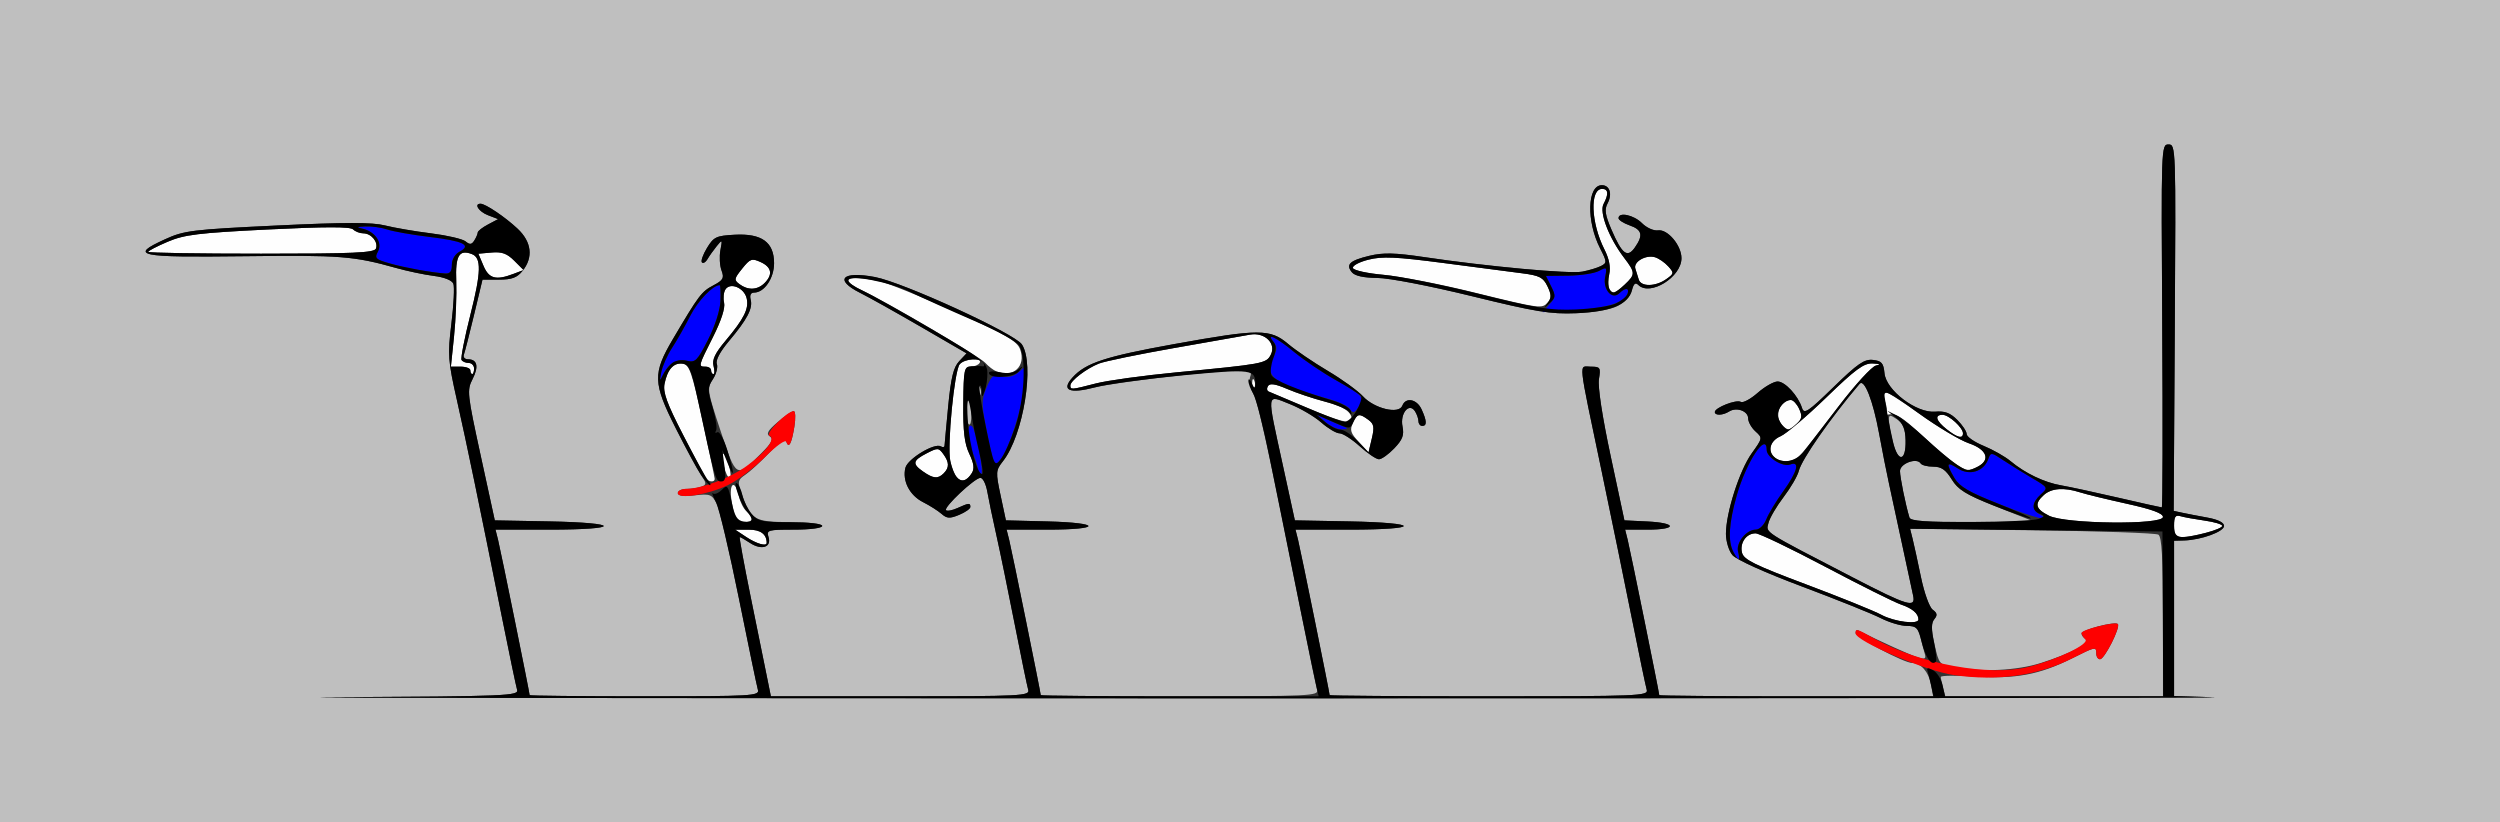 <?xml version="1.0" encoding="UTF-8" standalone="no"?>
<!-- Created with Inkscape (http://www.inkscape.org/) -->

<svg
   xmlns:dc="http://purl.org/dc/elements/1.1/"
   xmlns:cc="http://creativecommons.org/ns#"
   xmlns:rdf="http://www.w3.org/1999/02/22-rdf-syntax-ns#"
   xmlns:svg="http://www.w3.org/2000/svg"
   xmlns="http://www.w3.org/2000/svg"
   version="1.1"
   width="675"
   height="222"
   id="svg2">
  <rect width="100%" height="100%" fill="#333333" stroke="none"/>
  <defs
     id="defs6" />
  <g
     id="g2987">
    <path
       d="m 508,166.017 c -1.925,-1.045 -11.057,-4.738 -20.293,-8.208 -13.955,-5.242 -16.889,-6.691 -17.362,-8.571 -0.665,-2.644 1.146,-5.237 3.658,-5.237 0.967,0 9.461,4.073 18.877,9.052 9.415,4.978 18.582,9.552 20.37,10.164 3.111,1.064 4.702,2.42 4.735,4.034 0.03,1.453 -6.527,0.643 -9.985,-1.233 z M 201.5,145 l -3,-1.987 3.643,-0.007 c 3.202,-0.006 4.857,1.212 4.857,3.575 0,1.029 -2.755,0.236 -5.5,-1.582 z M 587,141.933 c 0,-2.449 0.353,-2.965 1.75,-2.557 0.963,0.281 3.888,0.812 6.5,1.181 2.612,0.369 4.75,1.016 4.75,1.438 C 600,142.86 592.208,145 589.057,145 587.428,145 587,144.362 587,141.933 z M 198.674,140.25 c -0.244,-0.412 -0.76,-2.663 -1.147,-5 -0.804,-4.857 0.924,-6.022 1.957,-1.319 0.354,1.612 1.29,3.467 2.079,4.122 0.79,0.655 1.436,1.586 1.436,2.069 0,1.068 -3.704,1.178 -4.326,0.128 z M 553.25,139.255 c -3.695,-1.839 -4.046,-3.224 -1.421,-5.6 2.053,-1.858 5.462,-2.109 9.772,-0.722 1.595,0.513 7.287,1.9 12.649,3.082 6.739,1.485 9.75,2.587 9.75,3.567 0,2.187 -26.26,1.907 -30.75,-0.327 z M 190.509,129.015 c -0.335,-0.542 -3.098,-5.817 -6.139,-11.723 -4.325,-8.398 -5.403,-11.377 -4.944,-13.67 0.786,-3.929 2.471,-5.782 4.932,-5.42 1.764,0.259 2.464,2.278 5.301,15.298 1.798,8.25 3.285,15.338 3.305,15.75 0.054,1.091 -1.741,0.919 -2.454,-0.235 z m 67.756,-0.232 c -0.569,-0.706 -1.329,-2.661 -1.688,-4.345 -0.872,-4.084 1.096,-24.339 2.532,-26.07 C 260.405,96.807 265.45,96.463 264.5,98 c -0.34,0.55 -1.45,1 -2.467,1 -1.667,0 -1.858,0.975 -1.95,9.947 -0.076,7.505 0.321,10.833 1.618,13.554 1.253,2.628 1.44,4.051 0.688,5.243 -1.395,2.212 -2.877,2.585 -4.124,1.039 z m -62.781,-2.855 c -0.95,-4.324 -0.037,-4.635 1.255,-0.428 0.591,1.925 0.702,3.499 0.247,3.499 -0.455,0 -1.131,-1.382 -1.502,-3.072 z m 53.766,1.397 c -3.006,-2.097 -2.842,-2.968 0.928,-4.917 2.989,-1.546 3.256,-1.536 4.5,0.165 1.639,2.242 1.673,3.676 0.122,5.226 -1.556,1.556 -2.791,1.45 -5.55,-0.474 z M 528,125.233 c -1.375,-0.914 -5.329,-4.266 -8.787,-7.448 -5.942,-5.468 -7.332,-6.301 -9.713,-5.82 -0.55,0.111 -0.691,-0.107 -0.314,-0.484 0.377,-0.377 0.294,-1.719 -0.186,-2.981 -0.48,-1.262 -0.641,-2.525 -0.359,-2.808 0.282,-0.282 4.577,2.415 9.542,5.994 4.966,3.579 11.006,7.181 13.423,8.005 4.819,1.642 5.911,4.427 2.46,6.274 -2.495,1.335 -3.059,1.267 -6.066,-0.732 z m -48.25,-1.321 c -2.682,-1.549 -2.154,-4.783 1,-6.125 1.512,-0.644 7.074,-5.359 12.36,-10.479 7.891,-7.643 10.127,-9.283 12.5,-9.172 2.01,0.095 2.281,0.268 0.89,0.57 -1.1,0.239 -5.6,5.145 -10,10.903 -11.098,14.523 -10.773,14.154 -13,14.765 -1.1,0.302 -2.788,0.093 -3.75,-0.463 z m -112.888,-4.594 c -2.196,-2.346 -2.464,-3.195 -1.597,-5.068 1.21,-2.616 1.705,-2.724 4.182,-0.913 1.524,1.114 1.681,1.96 0.941,5.068 l -0.888,3.731 -2.638,-2.818 z m 158.773,-3.391 C 522.696,113.616 522.229,112 524.5,112 c 1.687,0 5.5,3.466 5.5,5 0,1.556 -1.489,1.19 -4.365,-1.073 z M 481.2,114.8 c -2.266,-2.266 -0.707,-6.8 2.339,-6.8 0.627,0 1.632,1.082 2.235,2.404 0.891,1.956 0.767,2.702 -0.668,4 -2.114,1.913 -2.364,1.938 -3.906,0.396 z m -128.7,-4.873 c -4.95,-2.119 -9.417,-4.009 -9.927,-4.199 -0.51,-0.19 -0.609,-0.86 -0.221,-1.489 0.508,-0.822 1.969,-0.602 5.203,0.785 2.473,1.06 7.031,2.589 10.128,3.398 5.111,1.335 7.259,2.755 7.301,4.828 0.03,1.451 -3.573,0.492 -12.485,-3.323 z M 289,104.073 c 0,-1.257 4.288,-4.545 7.709,-5.91 1.535,-0.613 10.666,-2.499 20.291,-4.192 9.625,-1.693 18.855,-3.321 20.512,-3.617 4.006,-0.716 7.202,2.444 5.565,5.502 -1.228,2.295 -2.012,2.439 -25.577,4.693 -8.8,0.842 -18.54,2.188 -21.644,2.991 C 289.201,105.261 289,105.277 289,104.073 z m 49.079,-0.656 c 0.048,-1.165 0.285,-1.402 0.604,-0.604 0.289,0.722 0.253,1.584 -0.079,1.917 -0.332,0.332 -0.569,-0.258 -0.525,-1.312 z M 127,100 c 0,-0.55 -1.183,-1 -2.629,-1 l -2.629,0 0.853,-8.25 c 0.469,-4.537 0.736,-11.233 0.592,-14.879 -0.27,-6.839 0.753,-8.599 4.222,-7.267 2.609,1.001 2.516,4.838 -0.394,16.339 -1.593,6.293 -2.671,11.806 -2.397,12.25 C 124.893,97.637 125.766,98 126.559,98 127.352,98 128,98.675 128,99.5 c 0,0.825 -0.225,1.5 -0.5,1.5 -0.275,0 -0.5,-0.45 -0.5,-1 z m 65,0 c 0,-0.55 -0.675,-1 -1.5,-1 -2.016,0 -2.004,-0.049 2.017,-8.034 2.212,-4.393 3.321,-7.815 2.99,-9.225 -0.29,-1.233 -0.129,-2.852 0.358,-3.598 1.293,-1.983 5.016,-0.466 5.718,2.331 0.704,2.805 -0.637,5.518 -5.71,11.55 -2.795,3.323 -3.65,5.114 -3.222,6.75 C 192.971,99.998 192.956,101 192.617,101 192.277,101 192,100.55 192,100 z m 77.035,0.284 c -0.806,-0.327 -2.156,-1.363 -3,-2.301 -1.554,-1.728 -26.387,-16.343 -33.285,-19.589 -6.483,-3.051 -3.992,-4.332 4.75,-2.443 2.2,0.475 11.425,4.208 20.5,8.294 13.935,6.275 16.649,7.852 17.462,10.145 1.597,4.509 -1.912,7.726 -6.427,5.894 z M 397.5,78.846 c -8.8,-2.162 -19.564,-4.25 -23.92,-4.639 -4.36,-0.389 -8.087,-1.212 -8.29,-1.829 -0.206,-0.623 1.657,-1.632 4.194,-2.271 3.738,-0.941 7.412,-0.776 20.29,0.91 8.649,1.133 18.196,2.379 21.214,2.771 4.694,0.608 5.683,1.117 6.829,3.513 1.049,2.192 1.079,3.117 0.139,4.25 -1.58,1.903 -1.839,1.869 -20.457,-2.706 z m 36.985,-0.871 c -0.348,-0.563 -0.347,-2.327 0.003,-3.919 0.425,-1.935 -0.007,-4.165 -1.304,-6.726 C 429.541,60.137 429.203,51 432.579,51 c 1.683,0 1.813,1.398 0.379,4.078 -1.204,2.249 1.425,9.114 5.572,14.551 3.039,3.984 3.05,4.479 0.156,7.197 -2.596,2.439 -3.287,2.628 -4.201,1.15 z M 199.693,76.75 c -1.561,-1.155 -1.508,-1.476 0.687,-4.216 2.158,-2.694 2.617,-2.856 4.998,-1.771 2.976,1.356 3.349,3.367 1.05,5.666 -1.893,1.893 -4.446,2.015 -6.736,0.321 z M 442.469,75.5 c -0.258,-0.825 -0.677,-2.168 -0.931,-2.985 -0.576,-1.849 2.909,-3.826 5.369,-3.045 1.007,0.32 2.593,1.424 3.526,2.454 1.604,1.772 1.572,1.96 -0.591,3.474 -2.878,2.016 -6.757,2.069 -7.372,0.101 z m -311.939,-3.75 -1.374,-3.25 3.58,-0.32 c 2.759,-0.246 4.159,0.259 6.105,2.205 l 2.525,2.525 -2.748,1.045 c -4.743,1.803 -6.608,1.294 -8.088,-2.205 z M 40.017,68 c 0.009,-0.275 2.372,-1.503 5.25,-2.729 4.514,-1.923 8.238,-2.379 27.117,-3.316 15.49,-0.769 22.196,-0.775 22.95,-0.021 C 95.92,62.52 97.155,63 98.078,63 c 2.158,0 4.11,2.348 3.428,4.123 C 101.072,68.251 95.452,68.5 70.488,68.5 53.719,68.5 40.008,68.275 40.017,68 z"
       id="path2997"
       style="fill:#fefefe" />
    <path
       d="M 0,111 0,0 337.5,0 675,0 l 0,111 0,111 -337.5,0 L 0,222 0,111 z M 597.75,188.254 587,187.932 587,166.966 587,146 l 2.75,-0.077 c 4.567,-0.128 10.75,-2.384 10.75,-3.924 0,-0.915 -1.633,-1.732 -4.5,-2.25 -2.475,-0.448 -5.536,-1.039 -6.802,-1.314 l -2.302,-0.5 0.302,-49.468 c 0.299,-48.902 0.279,-49.468 -1.698,-49.468 -1.977,-6e-6 -1.997,0.566 -1.697,49 C 583.969,114.95 583.917,137 583.687,137 c -0.23,0 -5.541,-1.185 -11.803,-2.634 -6.261,-1.449 -13.184,-2.944 -15.384,-3.322 -4.534,-0.78 -9.743,-3.277 -13.669,-6.552 -1.468,-1.225 -4.729,-3.074 -7.246,-4.109 -2.517,-1.035 -4.579,-2.465 -4.581,-3.178 -0.002,-0.713 -1.142,-2.433 -2.532,-3.824 -1.913,-1.913 -3.371,-2.456 -5.986,-2.231 -5.051,0.435 -13.227,-5.767 -13.67,-10.37 -0.265,-2.753 -0.764,-3.331 -3.108,-3.6 -2.321,-0.266 -4.119,0.97 -10.656,7.332 -6.881,6.696 -7.943,7.403 -8.499,5.653 C 485.494,106.831 481.97,103 479.962,103 c -1.041,0 -3.47,1.385 -5.398,3.077 -1.928,1.693 -3.979,2.785 -4.558,2.427 -1.174,-0.726 -7.006,1.555 -7.006,2.74 0,1.011 2.171,0.934 3.861,-0.137 2.003,-1.269 5.139,-0.137 5.139,1.854 0,0.951 0.887,2.531 1.97,3.511 1.951,1.766 1.941,1.823 -1.005,5.926 -3.283,4.572 -6.965,16.062 -6.965,21.737 0,2.005 0.787,4.583 1.75,5.735 1.033,1.236 8.736,4.714 18.811,8.494 9.383,3.521 18.928,7.354 21.21,8.518 2.282,1.164 5.469,2.117 7.081,2.117 2.372,0 3.057,0.525 3.587,2.75 0.361,1.512 0.904,3.582 1.207,4.599 0.461,1.545 0.165,1.736 -1.797,1.162 -1.842,-0.538 -10.269,-4.359 -16.099,-7.299 -0.412,-0.208 -0.75,0.104 -0.75,0.693 0,1.159 13.095,8.096 15.284,8.096 2.336,0 4.45,2.399 5.068,5.75 L 521.95,188 484.975,188 C 464.639,188 448,187.856 448,187.679 c 0,-0.639 -7.85,-39.252 -8.524,-41.929 l -0.693,-2.75 6.108,0 c 7.999,0 7.921,-1.818 -0.095,-2.202 L 438.594,140.5 434.881,123.12 c -2.262,-10.588 -3.499,-18.697 -3.166,-20.75 C 432.225,99.225 432.077,99 429.5,99 c -3.269,0 -3.567,-2.83 2.996,28.5 2.535,12.1 6.182,29.875 8.106,39.5 1.923,9.625 3.73,18.288 4.015,19.25 0.488,1.648 -2.002,1.75 -42.55,1.75 C 378.38,188 359,187.856 359,187.679 c 0,-0.639 -7.85,-39.252 -8.524,-41.929 l -0.693,-2.75 14.608,0 c 19.521,0 19.451,-1.855 -0.083,-2.223 L 349.617,140.5 l -3.271,-15 c -4.377,-20.068 -4.504,-18.928 1.839,-16.427 2.851,1.124 6.692,3.367 8.535,4.985 1.843,1.618 4.068,2.942 4.945,2.942 0.877,0 3.337,1.575 5.468,3.5 2.131,1.925 4.464,3.5 5.184,3.5 0.721,0 2.58,-1.326 4.133,-2.946 2.25,-2.348 2.702,-3.548 2.23,-5.913 -0.71,-3.549 1.801,-6.575 3.383,-4.077 0.5,0.79 0.915,1.998 0.924,2.686 0.008,0.688 0.465,1.25 1.015,1.25 1.311,0 1.264,-1.327 -0.161,-4.453 -1.287,-2.825 -4.298,-3.401 -5.219,-0.999 -0.912,2.377 -7.565,0.783 -10.62,-2.545 -1.375,-1.498 -5.65,-4.589 -9.5,-6.869 -3.85,-2.28 -8.658,-5.548 -10.685,-7.262 -4.878,-4.126 -7.821,-4.123 -30.815,0.033 -18.622,3.365 -23.882,5.094 -27.426,9.013 -3.133,3.464 -0.867,4.472 6.039,2.686 C 301.085,103.188 328.536,100 335.247,100 c 2.385,0 2.839,0.334 2.313,1.705 -0.36,0.938 0.038,3.075 0.884,4.75 1.421,2.813 3.839,13.941 13.157,60.545 1.924,9.625 3.732,18.288 4.017,19.25 0.487,1.645 -1.74,1.75 -37.05,1.75 C 297.905,188 281,187.856 281,187.679 c 0,-0.639 -7.85,-39.252 -8.524,-41.929 l -0.693,-2.75 11.108,0 c 14.702,0 14.625,-1.846 -0.093,-2.217 L 271.597,140.5 l -1.423,-6.683 c -1.359,-6.381 -1.33,-6.802 0.638,-9.304 5.514,-7.01 8.622,-26.212 5.1,-31.518 -1.964,-2.959 -32.006,-16.738 -39.676,-18.197 -8.884,-1.69 -11.124,0.718 -3.986,4.285 2.337,1.168 9.756,5.317 16.486,9.221 l 12.236,7.097 -1.995,2.124 c -1.535,1.634 -2.217,4.41 -2.96,12.049 -0.531,5.459 -0.977,10.29 -0.991,10.735 -0.014,0.445 -0.46,0.54 -0.992,0.212 -1.681,-1.039 -8.966,3.359 -9.574,5.78 -0.884,3.521 1.12,7.434 4.747,9.271 1.811,0.918 4.069,2.349 5.017,3.18 1.444,1.266 2.216,1.308 4.75,0.258 1.664,-0.689 3.026,-1.649 3.026,-2.132 0,-1.143 -0.397,-1.11 -3.457,0.284 -1.403,0.639 -2.805,0.909 -3.115,0.599 -0.74,-0.74 7.716,-8.704 9.276,-8.737 0.663,-0.014 1.501,1.663 1.863,3.725 0.362,2.062 1.466,7.35 2.453,11.75 0.987,4.4 3.208,15.2 4.936,24 1.728,8.8 3.374,16.788 3.659,17.75 0.487,1.643 -1.618,1.75 -34.478,1.75 l -34.996,0 -1.063,-5.25 c -0.585,-2.888 -2.553,-12.562 -4.373,-21.5 -1.82,-8.938 -3.158,-16.25 -2.972,-16.25 0.185,0 1.443,0.724 2.794,1.61 3.113,2.039 5.85,1.156 4.974,-1.605 C 206.903,143.119 207.314,143 214.433,143 218.811,143 222,142.579 222,142 c 0,-0.588 -3.604,-1.013 -8.75,-1.031 -9.674,-0.035 -10.581,-0.581 -13.085,-7.873 -1.063,-3.096 -0.965,-3.542 1.083,-4.918 1.239,-0.832 4.121,-3.479 6.406,-5.882 2.639,-2.774 4.322,-3.899 4.613,-3.082 0.71,1.992 1.438,0.684 2.206,-3.964 0.386,-2.337 0.308,-4.25 -0.174,-4.25 -0.482,0 -2.434,1.337 -4.338,2.971 -2.675,2.295 -3.156,3.175 -2.115,3.869 1.047,0.698 0.545,1.701 -2.246,4.492 -6.873,6.873 -6.757,6.936 -11.02,-5.909 -3.657,-11.021 -3.736,-11.539 -2.114,-14.014 0.926,-1.414 1.413,-3.278 1.081,-4.143 -0.376,-0.98 0.854,-3.305 3.263,-6.169 4.947,-5.882 6.492,-8.829 5.872,-11.199 C 202.37,79.698 202.705,79 203.594,79 206.366,79 209,75.137 209,71.073 c 0,-5.685 -3.327,-8.09 -10.644,-7.695 -4.981,0.269 -5.659,0.593 -7.471,3.572 -1.096,1.802 -1.709,3.559 -1.364,3.905 0.346,0.346 1.014,-0.042 1.485,-0.863 0.471,-0.82 1.584,-2.392 2.472,-3.492 1.557,-1.928 1.595,-1.89 1.031,1.061 -0.322,1.683 -0.186,4.139 0.301,5.457 0.766,2.071 0.466,2.619 -2.212,4.034 -3.198,1.69 -3.903,2.627 -10.883,14.449 -5.53,9.367 -5.451,11.854 0.772,24.198 2.718,5.391 5.743,10.993 6.721,12.448 1.591,2.366 1.612,2.709 0.203,3.25 C 188.545,131.728 186.748,132 185.418,132 184.088,132 183,132.509 183,133.13 c 0,0.749 1.529,0.958 4.536,0.619 4.157,-0.469 4.653,-0.285 5.937,2.199 0.771,1.491 3.483,13.025 6.027,25.631 2.544,12.607 4.853,23.709 5.13,24.671 0.472,1.64 -1.45,1.75 -30.563,1.75 C 156.98,188 143,187.856 143,187.679 c 0,-0.639 -7.85,-39.252 -8.524,-41.929 l -0.693,-2.75 14.608,0 c 19.526,0 19.449,-1.855 -0.092,-2.223 L 133.599,140.5 129.79,123 c -3.643,-16.738 -3.738,-17.638 -2.188,-20.665 C 129.329,98.965 128.862,97 126.334,97 c -0.851,0 -1.338,-0.562 -1.082,-1.25 0.256,-0.688 1.491,-5.525 2.744,-10.75 l 2.278,-9.5 4.452,0 c 3.472,0 4.872,-0.52 6.363,-2.361 2.951,-3.645 2.461,-7.821 -1.338,-11.391 -3.345,-3.144 -8.674,-6.738 -10,-6.744 -1.87,-0.009 -0.477,2.151 2,3.101 l 2.75,1.055 -2.75,1.452 c -1.512,0.798 -2.757,1.775 -2.765,2.17 -0.008,0.395 -0.424,1.364 -0.924,2.154 -0.713,1.127 -1.218,1.179 -2.345,0.243 -0.79,-0.656 -4.987,-1.635 -9.326,-2.176 -4.339,-0.541 -9.947,-1.502 -12.462,-2.137 -3.461,-0.873 -10.562,-0.868 -29.199,0.022 -22.978,1.097 -25.001,1.347 -30.228,3.74 -9.689,4.436 -7.47,4.903 21.585,4.55 C 91.972,68.863 95.492,69.138 107,72.367 c 3.025,0.849 7.598,1.81 10.161,2.136 2.836,0.36 4.891,1.191 5.248,2.121 0.323,0.84 0.084,5.656 -0.53,10.702 -1.039,8.538 -0.935,9.975 1.489,20.737 2.645,11.739 5.891,27.394 12.219,58.937 1.931,9.625 3.743,18.283 4.026,19.241 0.484,1.635 -2.477,1.757 -48.8,2.01 -27.123,0.148 78.261,0.282 234.186,0.297 155.925,0.015 278.663,-0.117 272.75,-0.293 z M 524.63,185.75 c -0.332,-1.238 -0.609,-2.575 -0.617,-2.973 -0.008,-0.398 4.186,-0.447 9.319,-0.11 10.781,0.708 17.28,-0.498 25.889,-4.804 C 565.856,174.543 566,174.514 566,176.5 c 0,0.825 0.456,1.5 1.013,1.5 1.217,0 5.607,-8.714 4.797,-9.523 C 571.016,167.682 562,170.056 562,171.06 c 0,0.452 0.516,1.141 1.146,1.53 1.512,0.935 -3.857,3.792 -12.001,6.386 -6.501,2.071 -16.006,2.554 -23.624,1.203 -3.862,-0.685 -4.015,-0.867 -5.191,-6.161 -0.916,-4.125 -0.93,-5.794 -0.058,-6.845 0.89,-1.073 0.79,-1.655 -0.439,-2.554 -0.892,-0.652 -2.288,-4.531 -3.176,-8.822 -0.871,-4.212 -1.888,-8.871 -2.26,-10.354 l -0.677,-2.696 32.902,0.42 c 18.096,0.231 33.459,0.765 34.14,1.185 0.922,0.57 1.238,6.243 1.238,22.206 L 584,188 l -29.383,0 -29.383,0 -0.603,-2.25 z m -24.404,-29.858 c -24.619,-12.749 -23.422,-11.975 -22.736,-14.71 0.336,-1.339 2.175,-4.483 4.086,-6.985 1.911,-2.503 3.758,-5.678 4.104,-7.056 0.791,-3.15 8.534,-14.238 16.415,-23.505 1.265,-1.487 3.62,4.515 5.246,13.365 0.859,4.675 2.06,10.75 2.67,13.5 0.61,2.75 2.211,10.175 3.559,16.5 1.348,6.325 2.679,12.512 2.959,13.75 0.798,3.526 -1.347,2.886 -16.302,-4.858 z M 515.558,139.75 C 514.504,136.281 513,128.886 513,127.174 c 0,-2.035 4.557,-3.7 5.583,-2.04 0.294,0.476 1.822,0.866 3.395,0.866 2.18,0 3.365,0.818 4.985,3.439 1.777,2.875 3.801,4.101 12.332,7.47 l 10.206,4.031 -16.781,0.03 c -12.577,0.022 -16.877,-0.283 -17.161,-1.22 z m -4.457,-20.263 C 510.495,117.082 510,114.359 510,113.435 c 0,-1.506 0.227,-1.529 2.2,-0.218 1.637,1.087 2.226,2.517 2.304,5.59 0.144,5.75 -2.017,6.182 -3.402,0.68 z M 261,111.559 C 261,109.602 261.174,108 261.387,108 c 0.821,0 1.235,6.116 0.447,6.603 C 261.375,114.886 261,113.516 261,111.559 z m 3.079,-6.142 c 0.048,-1.165 0.285,-1.402 0.604,-0.604 0.289,0.722 0.253,1.584 -0.079,1.917 -0.332,0.332 -0.569,-0.258 -0.525,-1.312 z M 436.799,82.604 c 1.828,-0.945 3.444,-2.723 3.814,-4.196 0.457,-1.82 0.95,-2.246 1.714,-1.482 C 445.49,80.09 454,74.83 454,69.712 c 0,-3.452 -3.738,-7.892 -6.328,-7.516 -1.169,0.17 -3.089,-0.691 -4.339,-1.946 C 441.119,58.028 437,57.152 437,58.902 c 0,0.496 1.35,1.373 3,1.948 3.377,1.177 3.728,2.665 1.41,5.975 -2.036,2.907 -3.459,1.814 -6.331,-4.864 -1.695,-3.94 -1.91,-5.407 -1.033,-7.047 C 435.387,52.408 434.633,50 432.507,50 c -3.964,0 -4.236,9.691 -0.478,17.056 1.865,3.656 1.878,3.922 0.224,4.767 -0.964,0.492 -3.231,1.176 -5.039,1.519 -3.445,0.653 -25.663,-1.391 -42.713,-3.931 -7.884,-1.174 -11.006,-1.248 -14.753,-0.35 -5.343,1.281 -6.474,2.358 -4.711,4.482 0.787,0.948 3.174,1.471 6.836,1.5 3.212,0.025 14.211,2.149 25.628,4.948 17.22,4.223 21.121,4.86 28.063,4.579 4.931,-0.199 9.296,-0.963 11.236,-1.967 z"
       id="path2995"
       style="fill:#bfbfbf" />
    <path
       d="m 527.5,182.268 c -7.511,-1.083 -26.5,-9.168 -26.5,-11.282 0,-1.36 0.163,-1.312 5.256,1.534 12.081,6.752 30.881,10.183 41.402,7.555 7.733,-1.931 16.602,-6.215 15.386,-7.431 C 562.47,172.07 562,171.293 562,170.919 c 0,-0.907 9.084,-3.168 9.81,-2.442 C 572.62,169.286 568.23,178 567.013,178 566.456,178 566,177.325 566,176.5 c 0,-1.977 -0.2,-1.94 -6.283,1.151 -9.434,4.793 -20.249,6.343 -32.217,4.617 z M 183,133.13 c 0,-0.622 1.012,-1.135 2.25,-1.141 4.151,-0.02 11.78,-2.886 16.277,-6.116 5.298,-3.805 8.047,-7.46 6.197,-8.241 -1.24,-0.524 4.816,-6.632 6.576,-6.632 0.482,0 0.56,1.913 0.174,4.25 -0.758,4.588 -1.495,5.956 -2.179,4.046 -0.249,-0.695 -2.672,1.038 -5.732,4.097 -2.916,2.916 -7.426,6.33 -10.023,7.587 C 191.13,133.599 183,134.89 183,133.13 z"
       id="path2993"
       style="fill:#fe0000" />
    <path
       d="m 468.035,149.066 c -1.554,-2.903 -1.257,-7.795 0.936,-15.465 C 471.519,124.693 477,116.416 477,121.477 c 0,2.021 4.344,4.712 6.359,3.939 2.714,-1.041 1.936,1.957 -1.873,7.225 -1.933,2.673 -4.002,6.097 -4.598,7.609 -0.606,1.537 -1.855,2.75 -2.831,2.75 -2.546,0 -5.403,3.57 -4.776,5.967 0.671,2.566 0.099,2.612 -1.246,0.099 z m 71.435,-13.087 c -7.812,-3.086 -10.41,-4.606 -11.75,-6.875 -2.371,-4.014 -2.161,-4.623 0.903,-2.615 3.083,2.02 6.943,0.857 8.171,-2.463 0.726,-1.962 0.783,-1.959 4.097,0.242 1.849,1.228 5.34,3.39 7.758,4.806 4.364,2.555 4.382,2.588 2.374,4.405 -2.486,2.25 -2.579,4.098 -0.273,5.441 4.014,2.338 -1.66,0.858 -11.279,-2.941 z M 264,126.534 c 0,-0.806 -0.739,-3.015 -1.642,-4.909 -1.379,-2.892 -1.279,-7.879 0.13,-6.47 C 263.513,116.179 265.743,128 264.911,128 264.41,128 264,127.34 264,126.534 z m 2.615,-9.238 c -1.656,-8.157 -1.677,-9.212 -0.25,-12.627 1.371,-3.281 1.866,-3.649 4.136,-3.079 1.797,0.451 3.218,0.08 4.683,-1.221 L 277.288,98.5 276.608,104 c -0.849,6.867 -4.206,17.282 -6.473,20.082 -1.667,2.059 -1.762,1.877 -3.52,-6.785 z m 91.246,-3.346 -2.361,-2.049 3,1.412 c 1.65,0.777 3.675,1.663 4.5,1.971 1.028,0.382 0.826,0.583 -0.639,0.637 -1.177,0.043 -3.202,-0.843 -4.5,-1.971 z m 6.592,-3.558 c -0.524,-0.811 -3.529,-2.142 -6.677,-2.958 -3.148,-0.816 -7.761,-2.357 -10.25,-3.424 -4.774,-2.046 -5.634,-4.072 -3.457,-8.141 0.779,-1.455 0.745,-2.389 -0.122,-3.434 -2.32,-2.795 0.655,-1.382 5.475,2.601 2.687,2.22 7.737,5.632 11.223,7.581 7.422,4.15 7.917,4.742 6.116,7.313 -1.156,1.65 -1.496,1.718 -2.308,0.461 z M 178.538,100.5 c 0.321,-1.65 1.628,-4.597 2.905,-6.55 1.276,-1.952 3.471,-5.82 4.877,-8.594 C 188.407,81.238 192.46,77 194.312,77 c 0.21,0 0.305,1.913 0.211,4.25 -0.102,2.523 -1.47,6.795 -3.368,10.514 -2.891,5.665 -3.435,6.204 -5.689,5.638 -2.729,-0.685 -5.139,0.798 -6.601,4.063 -0.707,1.578 -0.78,1.362 -0.327,-0.965 z M 418.352,82.199 c 1.657,-1.863 1.705,-2.378 0.451,-4.891 L 417.403,74.5 l 6.049,-0.075 c 3.327,-0.041 7.052,-0.615 8.278,-1.274 2.104,-1.132 2.198,-1.04 1.664,1.631 -0.678,3.392 1.901,6.324 3.849,4.376 1.577,-1.577 2.811,-1.46 2.171,0.207 -0.919,2.395 -5.676,3.843 -14.414,4.387 l -8.5,0.53 1.852,-2.082 z M 114,73.037 c -2.475,-0.383 -6.418,-1.241 -8.763,-1.908 -3.863,-1.099 -4.16,-1.404 -3.17,-3.254 1.294,-2.417 -0.907,-5.495 -4.421,-6.183 -1.504,-0.294 -1.219,-0.46 0.955,-0.556 1.705,-0.075 4.405,0.301 6,0.836 1.595,0.535 6.7,1.433 11.346,1.997 9.229,1.119 11.462,2.207 8.161,3.974 C 122.839,68.621 122,70.052 122,71.535 c 0,2.667 -0.21,2.706 -8,1.502 z"
       id="path2991"
       style="fill:#0000fe" />
    <path
       d="m 90.814,188.25 c 46.323,-0.253 49.283,-0.375 48.8,-2.01 -0.283,-0.957 -2.095,-9.616 -4.026,-19.241 -6.328,-31.543 -9.574,-47.198 -12.219,-58.937 -2.425,-10.762 -2.528,-12.198 -1.489,-20.737 0.614,-5.046 0.852,-9.862 0.53,-10.702 -0.357,-0.93 -2.412,-1.76 -5.248,-2.121 C 114.598,74.178 110.025,73.216 107,72.368 95.492,69.138 91.972,68.863 66.085,69.179 37.03,69.532 34.811,69.064 44.5,64.629 c 5.227,-2.393 7.251,-2.643 30.228,-3.74 18.637,-0.89 25.738,-0.895 29.199,-0.022 2.515,0.635 8.123,1.596 12.462,2.137 4.339,0.541 8.536,1.52 9.326,2.176 1.128,0.936 1.632,0.884 2.345,-0.243 0.5,-0.79 0.915,-1.759 0.924,-2.154 0.008,-0.395 1.253,-1.371 2.765,-2.17 l 2.75,-1.452 -2.75,-1.055 c -2.477,-0.951 -3.87,-3.11 -2,-3.101 1.326,0.007 6.655,3.6 10,6.744 3.799,3.57 4.29,7.747 1.338,11.391 -1.491,1.841 -2.891,2.361 -6.363,2.361 l -4.452,0 -2.278,9.5 c -1.253,5.225 -2.487,10.062 -2.744,10.75 -0.256,0.688 0.231,1.25 1.082,1.25 2.528,0 2.995,1.965 1.268,5.335 -1.55,3.027 -1.455,3.927 2.188,20.665 l 3.809,17.5 14.701,0.277 C 167.841,141.145 167.918,143 148.392,143 l -14.608,0 0.693,2.75 C 135.15,148.427 143,187.04 143,187.679 143,187.856 156.98,188 174.067,188 c 29.113,0 31.036,-0.11 30.563,-1.75 -0.277,-0.963 -2.586,-12.064 -5.13,-24.671 -2.544,-12.607 -5.33,-24.307 -6.19,-26 -0.86,-1.693 -1.229,-2.763 -0.818,-2.377 0.41,0.386 1.48,-0.033 2.377,-0.932 1.508,-1.511 1.71,-1.264 2.68,3.298 0.834,3.918 1.502,4.997 3.25,5.251 2.525,0.367 2.786,-0.482 0.842,-2.741 -1.646,-1.913 -3.921,-8.369 -2.678,-7.602 0.486,0.3 1.165,1.778 1.509,3.284 0.344,1.506 1.464,3.751 2.487,4.989 1.666,2.014 2.761,2.25 10.451,2.25 5.06,0 8.59,0.411 8.59,1 0,0.579 -3.189,1 -7.567,1 -7.119,0 -7.53,0.119 -6.931,2.005 0.876,2.761 -1.862,3.644 -4.974,1.605 C 201.176,145.724 199.919,145 199.733,145 c -0.185,0 1.152,7.312 2.972,16.25 1.82,8.938 3.788,18.613 4.373,21.5 l 1.063,5.25 34.996,0 c 32.861,0 34.965,-0.107 34.478,-1.75 -0.285,-0.963 -1.932,-8.95 -3.659,-17.75 -1.728,-8.8 -3.949,-19.6 -4.936,-24 -0.987,-4.4 -2.091,-9.688 -2.453,-11.75 -0.362,-2.062 -1.201,-3.739 -1.863,-3.725 -1.56,0.032 -10.017,7.997 -9.276,8.737 0.31,0.31 1.711,0.04 3.115,-0.599 3.06,-1.394 3.457,-1.427 3.457,-0.284 0,0.483 -1.361,1.443 -3.026,2.132 -2.534,1.05 -3.306,1.008 -4.75,-0.258 -0.948,-0.831 -3.206,-2.262 -5.017,-3.18 -3.627,-1.838 -5.63,-5.751 -4.747,-9.271 0.608,-2.421 7.892,-6.819 9.574,-5.78 0.531,0.328 0.977,0.233 0.992,-0.212 0.014,-0.445 0.46,-5.276 0.991,-10.735 0.743,-7.64 1.425,-10.415 2.96,-12.049 l 1.995,-2.124 -12.236,-7.097 C 242.006,84.4 234.588,80.251 232.25,79.083 c -7.138,-3.567 -4.898,-5.975 3.986,-4.285 7.67,1.459 37.711,15.237 39.676,18.197 3.521,5.305 0.414,24.507 -5.1,31.518 -1.968,2.502 -1.997,2.923 -0.638,9.304 l 1.423,6.683 11.202,0.283 C 297.516,141.154 297.594,143 282.892,143 l -11.108,0 0.693,2.75 C 273.15,148.427 281,187.04 281,187.679 281,187.856 297.884,188 318.519,188 l 37.519,0 -0.534,-2.25 c -0.576,-2.428 -7.573,-36.642 -12.628,-61.75 -1.716,-8.525 -3.741,-16.497 -4.499,-17.715 -0.758,-1.218 -1.346,-2.793 -1.308,-3.5 0.039,-0.707 0.457,-0.385 0.93,0.715 0.567,1.319 0.878,1.489 0.914,0.5 0.159,-4.326 -0.751,-4.45 -19.583,-2.658 -9.807,0.933 -20.479,2.392 -23.715,3.243 -6.901,1.815 -9.185,0.806 -6.043,-2.668 3.544,-3.919 8.805,-5.647 27.426,-9.013 22.994,-4.155 25.937,-4.158 30.815,-0.033 2.027,1.714 6.835,4.982 10.685,7.262 3.85,2.28 8.125,5.371 9.5,6.869 3.055,3.328 9.708,4.922 10.62,2.545 0.922,-2.402 3.932,-1.826 5.219,0.999 C 385.264,113.673 385.311,115 384,115 c -0.55,0 -1.007,-0.562 -1.015,-1.25 -0.008,-0.688 -0.424,-1.896 -0.924,-2.686 -1.581,-2.499 -4.093,0.527 -3.383,4.077 0.473,2.364 0.02,3.564 -2.23,5.913 -1.553,1.621 -3.412,2.946 -4.133,2.946 -0.721,0 -3.053,-1.575 -5.184,-3.5 -2.131,-1.925 -4.591,-3.5 -5.468,-3.5 -0.877,0 -3.102,-1.324 -4.945,-2.942 -1.843,-1.618 -5.684,-3.862 -8.535,-4.985 -6.343,-2.5 -6.215,-3.64 -1.839,16.427 l 3.271,15 14.692,0.277 C 383.843,141.145 383.912,143 364.392,143 l -14.608,0 0.693,2.75 C 351.15,148.427 359,187.04 359,187.679 359,187.856 378.38,188 402.067,188 c 40.547,0 43.037,-0.102 42.55,-1.75 -0.285,-0.963 -2.092,-9.625 -4.015,-19.25 -1.923,-9.625 -5.571,-27.4 -8.106,-39.5 C 425.933,96.17 426.231,99 429.5,99 c 2.577,0 2.725,0.225 2.215,3.37 -0.333,2.053 0.904,10.162 3.166,20.75 l 3.713,17.38 6.203,0.298 c 8.016,0.385 8.094,2.202 0.095,2.202 l -6.108,0 0.693,2.75 C 440.15,148.427 448,187.04 448,187.679 448,187.856 464.659,188 485.019,188 l 37.019,0 -0.603,-2.75 c -0.331,-1.512 -0.78,-3.323 -0.997,-4.023 -0.296,-0.956 0.079,-1.02 1.502,-0.258 1.043,0.558 2.194,2.369 2.557,4.023 l 0.661,3.008 29.452,0 29.452,0 -0.1,-22.25 -0.1,-22.25 -34.069,-0.366 -34.069,-0.366 0.674,2.685 c 0.371,1.477 1.387,6.131 2.258,10.343 0.888,4.292 2.284,8.17 3.176,8.822 1.22,0.892 1.326,1.485 0.451,2.539 -0.826,0.995 -0.858,2.7 -0.116,6.179 0.564,2.642 0.786,5.042 0.495,5.334 -1.155,1.155 -2.719,-1.008 -3.782,-5.23 C 517.877,169.455 517.463,169 514.841,169 c -1.607,0 -4.788,-0.953 -7.071,-2.117 -2.282,-1.164 -11.827,-4.997 -21.21,-8.518 -10.075,-3.78 -17.777,-7.258 -18.811,-8.494 -0.963,-1.152 -1.75,-3.73 -1.75,-5.735 0,-5.675 3.682,-17.165 6.965,-21.737 2.946,-4.103 2.956,-4.16 1.005,-5.926 -1.084,-0.981 -1.97,-2.561 -1.97,-3.511 0,-1.992 -3.136,-3.123 -5.139,-1.854 -1.69,1.07 -3.861,1.147 -3.861,0.137 0,-1.185 5.832,-3.466 7.006,-2.74 0.579,0.358 2.63,-0.734 4.558,-2.427 1.928,-1.693 4.357,-3.077 5.398,-3.077 2.008,0 5.532,3.831 6.59,7.165 0.555,1.75 1.618,1.043 8.499,-5.653 6.538,-6.362 8.335,-7.599 10.656,-7.332 2.344,0.269 2.843,0.847 3.108,3.6 0.443,4.603 8.618,10.805 13.67,10.37 2.616,-0.225 4.073,0.318 5.986,2.231 1.391,1.391 2.53,3.112 2.532,3.824 0.002,0.713 2.063,2.143 4.581,3.178 2.517,1.035 5.778,2.885 7.246,4.109 3.926,3.275 9.135,5.772 13.669,6.552 2.2,0.378 9.123,1.873 15.384,3.322 6.261,1.449 11.573,2.634 11.803,2.634 0.23,0 0.282,-22.05 0.116,-49 -0.299,-48.435 -0.279,-49 1.697,-49 1.977,5e-6 1.997,0.566 1.698,49.468 l -0.302,49.468 2.302,0.5 c 1.266,0.275 4.327,0.866 6.802,1.314 2.867,0.518 4.5,1.335 4.5,2.25 0,1.539 -6.183,3.796 -10.75,3.924 L 587,146 l 0,20.966 0,20.966 10.75,0.321 c 5.912,0.177 -116.825,0.309 -272.75,0.293 -155.925,-0.015 -261.309,-0.149 -234.186,-0.297 z M 517.985,167.25 c -0.033,-1.615 -1.624,-2.97 -4.735,-4.034 -1.788,-0.612 -10.954,-5.185 -20.37,-10.164 C 483.464,148.073 474.97,144 474.003,144 c -2.511,0 -4.322,2.593 -3.658,5.237 0.473,1.88 3.407,3.329 17.362,8.571 9.236,3.47 18.368,7.163 20.293,8.208 3.458,1.877 10.014,2.687 9.985,1.233 z m -1.456,-6.5 c -0.28,-1.238 -1.612,-7.425 -2.959,-13.75 -1.348,-6.325 -2.949,-13.75 -3.559,-16.5 -0.61,-2.75 -1.811,-8.825 -2.67,-13.5 -1.626,-8.85 -3.981,-14.852 -5.246,-13.365 -7.88,9.266 -15.624,20.355 -16.415,23.505 -0.346,1.378 -2.193,4.554 -4.104,7.056 -1.911,2.503 -3.75,5.646 -4.086,6.985 -0.686,2.735 -1.883,1.961 22.736,14.71 14.955,7.745 17.1,8.384 16.302,4.858 z M 469.281,148.967 C 468.654,146.57 471.511,143 474.057,143 c 0.977,0 2.225,-1.213 2.831,-2.75 0.596,-1.512 2.665,-4.937 4.598,-7.609 3.809,-5.268 4.586,-8.266 1.873,-7.225 -2.015,0.773 -6.359,-1.917 -6.359,-3.939 0,-5.061 -5.481,3.216 -8.029,12.124 -2.193,7.67 -2.49,12.562 -0.936,15.465 1.345,2.513 1.917,2.468 1.246,-0.099 z M 207,146.582 c 0,-2.363 -1.655,-3.581 -4.857,-3.575 l -3.643,0.007 3,1.987 c 2.745,1.818 5.5,2.61 5.5,1.582 z m 388.557,-2.7 c 2.444,-0.615 4.443,-1.464 4.443,-1.886 0,-0.422 -2.138,-1.069 -4.75,-1.438 -2.612,-0.369 -5.537,-0.9 -6.5,-1.181 -1.397,-0.408 -1.75,0.108 -1.75,2.557 0,3.514 1.229,3.794 8.557,1.949 z m -45.13,-3.777 c 1.724,-0.675 1.75,-0.823 0.25,-1.398 -2.256,-0.866 -2.114,-3 0.346,-5.227 2.008,-1.817 1.99,-1.85 -2.374,-4.405 -2.418,-1.416 -5.909,-3.578 -7.758,-4.806 -3.314,-2.201 -3.371,-2.204 -4.097,-0.242 -1.228,3.32 -5.087,4.483 -8.171,2.463 -3.064,-2.008 -3.274,-1.399 -0.903,2.615 1.34,2.269 3.938,3.789 11.75,6.875 5.516,2.179 9.47,3.975 8.786,3.992 -0.684,0.016 -5.286,-1.588 -10.228,-3.566 -7.273,-2.911 -9.386,-4.245 -11.088,-7 C 525.341,126.816 524.151,126 521.977,126 c -1.573,0 -3.1,-0.39 -3.395,-0.866 -1.026,-1.661 -5.583,0.004 -5.583,2.04 0,1.712 1.504,9.107 2.558,12.576 0.285,0.937 4.455,1.232 16.661,1.18 8.955,-0.039 17.148,-0.41 18.208,-0.825 z M 584,139.582 c 0,-0.98 -3.011,-2.081 -9.75,-3.567 -5.362,-1.182 -11.055,-2.569 -12.649,-3.082 -4.31,-1.388 -7.719,-1.136 -9.772,0.722 -2.625,2.376 -2.274,3.761 1.421,5.6 4.49,2.235 30.75,2.514 30.75,0.327 z M 262.389,127.744 c 0.752,-1.192 0.566,-2.615 -0.688,-5.243 -1.298,-2.721 -1.695,-6.049 -1.618,-13.554 0.096,-9.453 0.209,-9.953 2.259,-10.066 1.187,-0.065 2.528,-0.054 2.982,0.025 0.453,0.079 0.539,-0.318 0.191,-0.882 -0.916,-1.482 -5.076,-1.259 -6.406,0.343 -1.437,1.731 -3.404,21.986 -2.532,26.07 1.173,5.496 3.571,6.859 5.812,3.306 z M 254.8,127.8 c 1.551,-1.551 1.517,-2.984 -0.122,-5.226 -1.244,-1.701 -1.511,-1.711 -4.5,-0.165 -3.769,1.949 -3.934,2.82 -0.928,4.917 2.759,1.924 3.994,2.03 5.55,0.474 z m 9.515,-6.05 c -0.829,-3.438 -1.736,-7.825 -2.016,-9.75 -0.869,-5.984 -1.442,-4.77 -0.956,2.023 0.459,6.408 2.524,13.977 3.812,13.977 0.367,0 -0.012,-2.812 -0.841,-6.25 z m 269.75,4.215 c 3.451,-1.847 2.359,-4.632 -2.46,-6.274 -2.417,-0.823 -8.492,-4.451 -13.5,-8.061 -8.262,-5.955 -9.536,-6.57 -9.255,-4.471 0.423,3.16 1.35,8.133 2.243,12.027 1.325,5.779 3.559,5.575 3.411,-0.311 -0.076,-3.032 -0.723,-4.562 -2.554,-6.035 l -2.452,-1.974 2.5,1.236 c 1.375,0.68 4.975,3.544 8,6.366 5.566,5.192 9.826,8.385 11.316,8.48 0.449,0.029 1.686,-0.413 2.75,-0.983 z M 274.111,115.233 c 2.465,-7.335 3.047,-18.305 1.157,-21.772 -0.67,-1.228 -5.617,-3.983 -12.44,-6.928 -6.23,-2.689 -13.813,-6.113 -16.85,-7.61 C 240.26,76.105 229,73.99 229,75.733 c 0,0.53 1.688,1.726 3.75,2.659 2.062,0.932 10.5,5.645 18.75,10.471 13.8,8.074 15.007,9.01 15.085,11.706 0.047,1.612 -0.262,3.831 -0.687,4.931 -0.735,1.904 -0.775,1.908 -0.835,0.083 -0.035,-1.054 -0.292,-1.688 -0.571,-1.409 -0.279,0.279 0.497,5.341 1.724,11.249 2.16,10.398 2.286,10.675 3.932,8.642 0.935,-1.155 2.718,-5.129 3.962,-8.833 z M 267.002,100.671 c -0.001,-0.456 1.366,-0.529 3.039,-0.162 1.946,0.427 3.656,0.186 4.75,-0.671 1.538,-1.204 1.572,-1.164 0.345,0.402 -1.391,1.774 -8.129,2.13 -8.134,0.43 z M 487,121.953 c 0.825,-1.03 5.1,-6.585 9.5,-12.343 4.4,-5.758 8.9,-10.665 10,-10.903 1.391,-0.302 1.12,-0.475 -0.89,-0.57 -2.373,-0.112 -4.609,1.528 -12.5,9.172 -5.285,5.119 -10.847,9.835 -12.36,10.479 -3.154,1.343 -3.682,4.576 -1,6.125 2.225,1.286 5.322,0.448 7.25,-1.959 z m -117.553,-8.615 c -2.433,-1.779 -2.977,-1.695 -4.044,0.626 -0.897,1.951 -0.931,1.951 -5.403,5.9e-4 l -4.5,-1.963 2.361,1.999 c 1.298,1.1 3.127,1.999 4.063,1.999 0.936,0 3.024,1.381 4.639,3.068 l 2.937,3.068 0.888,-3.731 c 0.74,-3.109 0.583,-3.954 -0.941,-5.068 z M 530,117 c 0,-1.534 -3.813,-5 -5.5,-5 -2.271,0 -1.804,1.616 1.135,3.927 C 528.511,118.19 530,118.556 530,117 z m -44.894,-2.596 c 1.435,-1.298 1.559,-2.044 0.668,-4 C 485.172,109.082 484.166,108 483.539,108 481.894,108 480,110.14 480,112 c 0,1.49 1.802,4 2.871,4 0.259,0 1.265,-0.718 2.235,-1.596 z M 366.254,110.905 c 0.965,-1.695 1.523,-3.456 1.241,-3.913 -0.282,-0.457 -3.365,-2.425 -6.851,-4.374 -3.486,-1.949 -8.536,-5.361 -11.223,-7.581 -4.737,-3.915 -7.805,-5.409 -5.566,-2.71 0.803,0.967 0.791,2.147 -0.041,4.353 -0.628,1.664 -0.885,3.697 -0.57,4.517 0.541,1.41 6.765,4.013 16.683,6.979 2.436,0.728 4.607,1.999 4.826,2.824 0.309,1.165 0.193,1.209 -0.521,0.196 -0.505,-0.717 -3.453,-1.966 -6.55,-2.774 -3.097,-0.809 -7.655,-2.338 -10.128,-3.398 -3.234,-1.386 -4.695,-1.607 -5.203,-0.785 -0.388,0.629 -0.289,1.299 0.221,1.489 0.51,0.19 4.977,2.08 9.927,4.199 4.95,2.119 9.675,3.9 10.5,3.957 0.825,0.057 2.289,-1.283 3.254,-2.978 z m -70.399,-7.366 c 3.104,-0.803 12.844,-2.149 21.644,-2.991 23.565,-2.254 24.349,-2.398 25.577,-4.693 1.636,-3.058 -1.56,-6.218 -5.565,-5.502 -1.656,0.296 -10.887,1.923 -20.512,3.617 -9.625,1.693 -18.756,3.58 -20.291,4.192 C 293.288,99.528 289,102.815 289,104.073 c 0,1.204 0.201,1.189 6.856,-0.533 z M 128,99.5 c 0,-0.825 -0.648,-1.5 -1.441,-1.5 -0.793,0 -1.666,-0.363 -1.94,-0.808 -0.275,-0.444 0.804,-5.957 2.397,-12.25 2.911,-11.501 3.003,-15.337 0.394,-16.339 -3.469,-1.331 -4.492,0.429 -4.222,7.267 0.144,3.646 -0.123,10.341 -0.592,14.879 l -0.853,8.25 2.629,0 c 1.446,0 2.629,0.45 2.629,1 0,0.55 0.225,1 0.5,1 0.275,0 0.5,-0.675 0.5,-1.5 z m 10.617,-25.545 2.748,-1.045 -2.525,-2.525 c -1.946,-1.946 -3.346,-2.452 -6.105,-2.205 L 129.156,68.5 l 1.374,3.25 c 1.48,3.5 3.345,4.008 8.088,2.205 z M 122,71.535 c 0,-1.483 0.839,-2.914 2.107,-3.593 3.302,-1.767 1.068,-2.855 -8.161,-3.974 -4.646,-0.563 -9.751,-1.462 -11.346,-1.997 -1.595,-0.535 -4.295,-0.911 -6,-0.836 -2.174,0.095 -2.46,0.262 -0.955,0.556 3.514,0.687 5.715,3.765 4.421,6.183 -0.99,1.85 -0.692,2.155 3.17,3.254 4.024,1.145 11.137,2.442 15.013,2.738 1.229,0.094 1.75,-0.6 1.75,-2.331 z M 101.505,67.123 C 102.188,65.348 100.235,63 98.078,63 97.155,63 95.92,62.52 95.334,61.934 c -0.754,-0.754 -7.46,-0.748 -22.95,0.021 -18.879,0.937 -22.603,1.393 -27.117,3.316 C 42.389,66.497 40.026,67.725 40.017,68 c -0.009,0.275 13.702,0.5 30.471,0.5 24.964,0 30.584,-0.249 31.017,-1.377 z M 189.283,128.25 c -1.019,-1.512 -4.077,-7.161 -6.795,-12.552 -6.223,-12.343 -6.303,-14.831 -0.772,-24.198 6.98,-11.822 7.686,-12.759 10.883,-14.449 2.678,-1.415 2.978,-1.963 2.212,-4.034 -0.488,-1.318 -0.623,-3.774 -0.301,-5.457 0.564,-2.95 0.527,-2.989 -1.031,-1.061 -0.889,1.1 -2.001,2.671 -2.472,3.492 -0.471,0.82 -1.14,1.209 -1.485,0.863 -0.346,-0.346 0.268,-2.103 1.364,-3.905 1.812,-2.979 2.49,-3.303 7.471,-3.572 C 205.673,62.982 209,65.387 209,71.073 209,75.137 206.366,79 203.594,79 c -0.889,0 -1.224,0.698 -0.91,1.898 0.62,2.37 -0.925,5.317 -5.872,11.199 -2.409,2.864 -3.639,5.19 -3.263,6.169 0.332,0.865 -0.134,2.698 -1.035,4.073 -1.497,2.285 -1.505,2.949 -0.093,7.704 0.85,2.862 1.259,5.668 0.908,6.235 -0.35,0.567 -0.194,0.757 0.349,0.422 0.542,-0.335 1.737,1.772 2.655,4.683 2.007,6.368 2.067,8.48 0.102,3.617 l -1.414,-3.5 0.578,4.25 c 0.456,3.354 0.265,4.25 -0.909,4.25 -1.492,0 -1.674,-0.643 -6.482,-23 -1.513,-7.036 -2.177,-8.551 -3.855,-8.798 -2.455,-0.361 -4.141,1.493 -4.926,5.42 -0.459,2.296 0.634,5.3 5.043,13.861 3.096,6.011 6.112,11.512 6.703,12.223 0.591,0.712 0.824,1.294 0.519,1.294 -0.305,0 -1.388,-1.238 -2.408,-2.75 z m -7.908,-30.146 c 0.946,-0.785 2.617,-1.071 4.091,-0.702 2.254,0.566 2.797,0.027 5.689,-5.638 1.898,-3.719 3.267,-7.99 3.368,-10.514 0.094,-2.337 -5.6e-4,-4.25 -0.211,-4.25 -1.852,0 -5.905,4.238 -7.992,8.356 -1.406,2.774 -3.601,6.642 -4.877,8.594 -1.276,1.952 -2.584,4.9 -2.905,6.55 -0.453,2.327 -0.38,2.544 0.327,0.965 0.501,-1.119 1.631,-2.632 2.51,-3.362 z m 11.276,0.67 c -0.428,-1.636 0.427,-3.427 3.222,-6.75 5.073,-6.032 6.414,-8.745 5.71,-11.55 -0.702,-2.796 -4.424,-4.314 -5.718,-2.331 -0.487,0.746 -0.648,2.366 -0.358,3.598 0.331,1.41 -0.778,4.832 -2.99,9.225 C 188.496,98.951 188.484,99 190.5,99 c 0.825,0 1.5,0.45 1.5,1 0,0.55 0.277,1 0.617,1 0.339,0 0.355,-1.002 0.034,-2.226 z m 13.778,-22.345 c 2.299,-2.299 1.926,-4.31 -1.05,-5.666 -2.381,-1.085 -2.84,-0.922 -4.998,1.771 -2.195,2.74 -2.248,3.061 -0.687,4.216 2.289,1.694 4.842,1.572 6.736,-0.321 z M 397.5,79.992 c -11.416,-2.8 -22.415,-4.924 -25.628,-4.948 -3.663,-0.028 -6.05,-0.552 -6.836,-1.5 -1.763,-2.125 -0.632,-3.201 4.711,-4.482 3.747,-0.898 6.87,-0.824 14.753,0.35 17.049,2.539 39.267,4.584 42.713,3.931 1.808,-0.343 4.076,-1.026 5.039,-1.519 1.654,-0.845 1.642,-1.111 -0.224,-4.767 C 428.271,59.691 428.543,50 432.507,50 c 2.126,0 2.88,2.408 1.539,4.914 -0.877,1.639 -0.662,3.106 1.033,7.047 2.873,6.678 4.296,7.771 6.331,4.864 2.318,-3.31 1.967,-4.798 -1.41,-5.975 -1.65,-0.575 -3,-1.452 -3,-1.948 0,-1.751 4.119,-0.874 6.333,1.348 1.25,1.254 3.17,2.115 4.339,1.946 2.589,-0.376 6.328,4.064 6.328,7.516 0,5.118 -8.51,10.378 -11.673,7.215 -0.764,-0.764 -1.258,-0.338 -1.714,1.482 -0.96,3.823 -5.754,5.786 -15.049,6.162 -6.942,0.281 -10.843,-0.356 -28.063,-4.579 z m 38.695,1.984 c 1.482,-0.686 2.931,-1.86 3.219,-2.611 0.64,-1.667 -0.594,-1.784 -2.171,-0.207 -1.948,1.948 -4.527,-0.984 -3.849,-4.376 0.534,-2.67 0.44,-2.763 -1.664,-1.631 -1.226,0.66 -4.952,1.233 -8.278,1.274 l -6.049,0.075 1.419,2.844 c 1.275,2.556 1.235,3.012 -0.397,4.5 -1.695,1.546 -1.731,1.543 -0.541,-0.042 1.036,-1.38 1.024,-2.223 -0.066,-4.5 -1.147,-2.396 -2.135,-2.905 -6.829,-3.513 -3.019,-0.391 -12.565,-1.638 -21.214,-2.771 -12.878,-1.686 -16.552,-1.851 -20.29,-0.91 -2.537,0.639 -4.4,1.647 -4.194,2.271 0.204,0.618 3.926,1.436 8.29,1.823 4.356,0.386 16.02,2.725 25.92,5.196 15.382,3.841 19.164,4.445 26,4.159 4.4,-0.184 9.213,-0.896 10.695,-1.582 z m 2.491,-5.15 C 441.58,74.107 441.569,73.613 438.53,69.628 434.383,64.191 431.755,57.327 432.958,55.078 434.392,52.398 434.262,51 432.579,51 c -3.376,0 -3.038,9.137 0.604,16.331 1.296,2.561 1.729,4.791 1.304,6.726 C 433.877,76.838 434.427,79 435.745,79 c 0.345,0 1.668,-0.978 2.941,-2.174 z m 11.155,-1.427 c 2.163,-1.515 2.194,-1.702 0.591,-3.474 -0.932,-1.03 -2.519,-2.135 -3.526,-2.454 -2.459,-0.781 -5.945,1.196 -5.369,3.045 0.255,0.817 0.674,2.16 0.931,2.985 0.615,1.968 4.494,1.915 7.372,-0.101 z"
       id="path2989"
       style="fill:#000000" />
  </g>
</svg>
